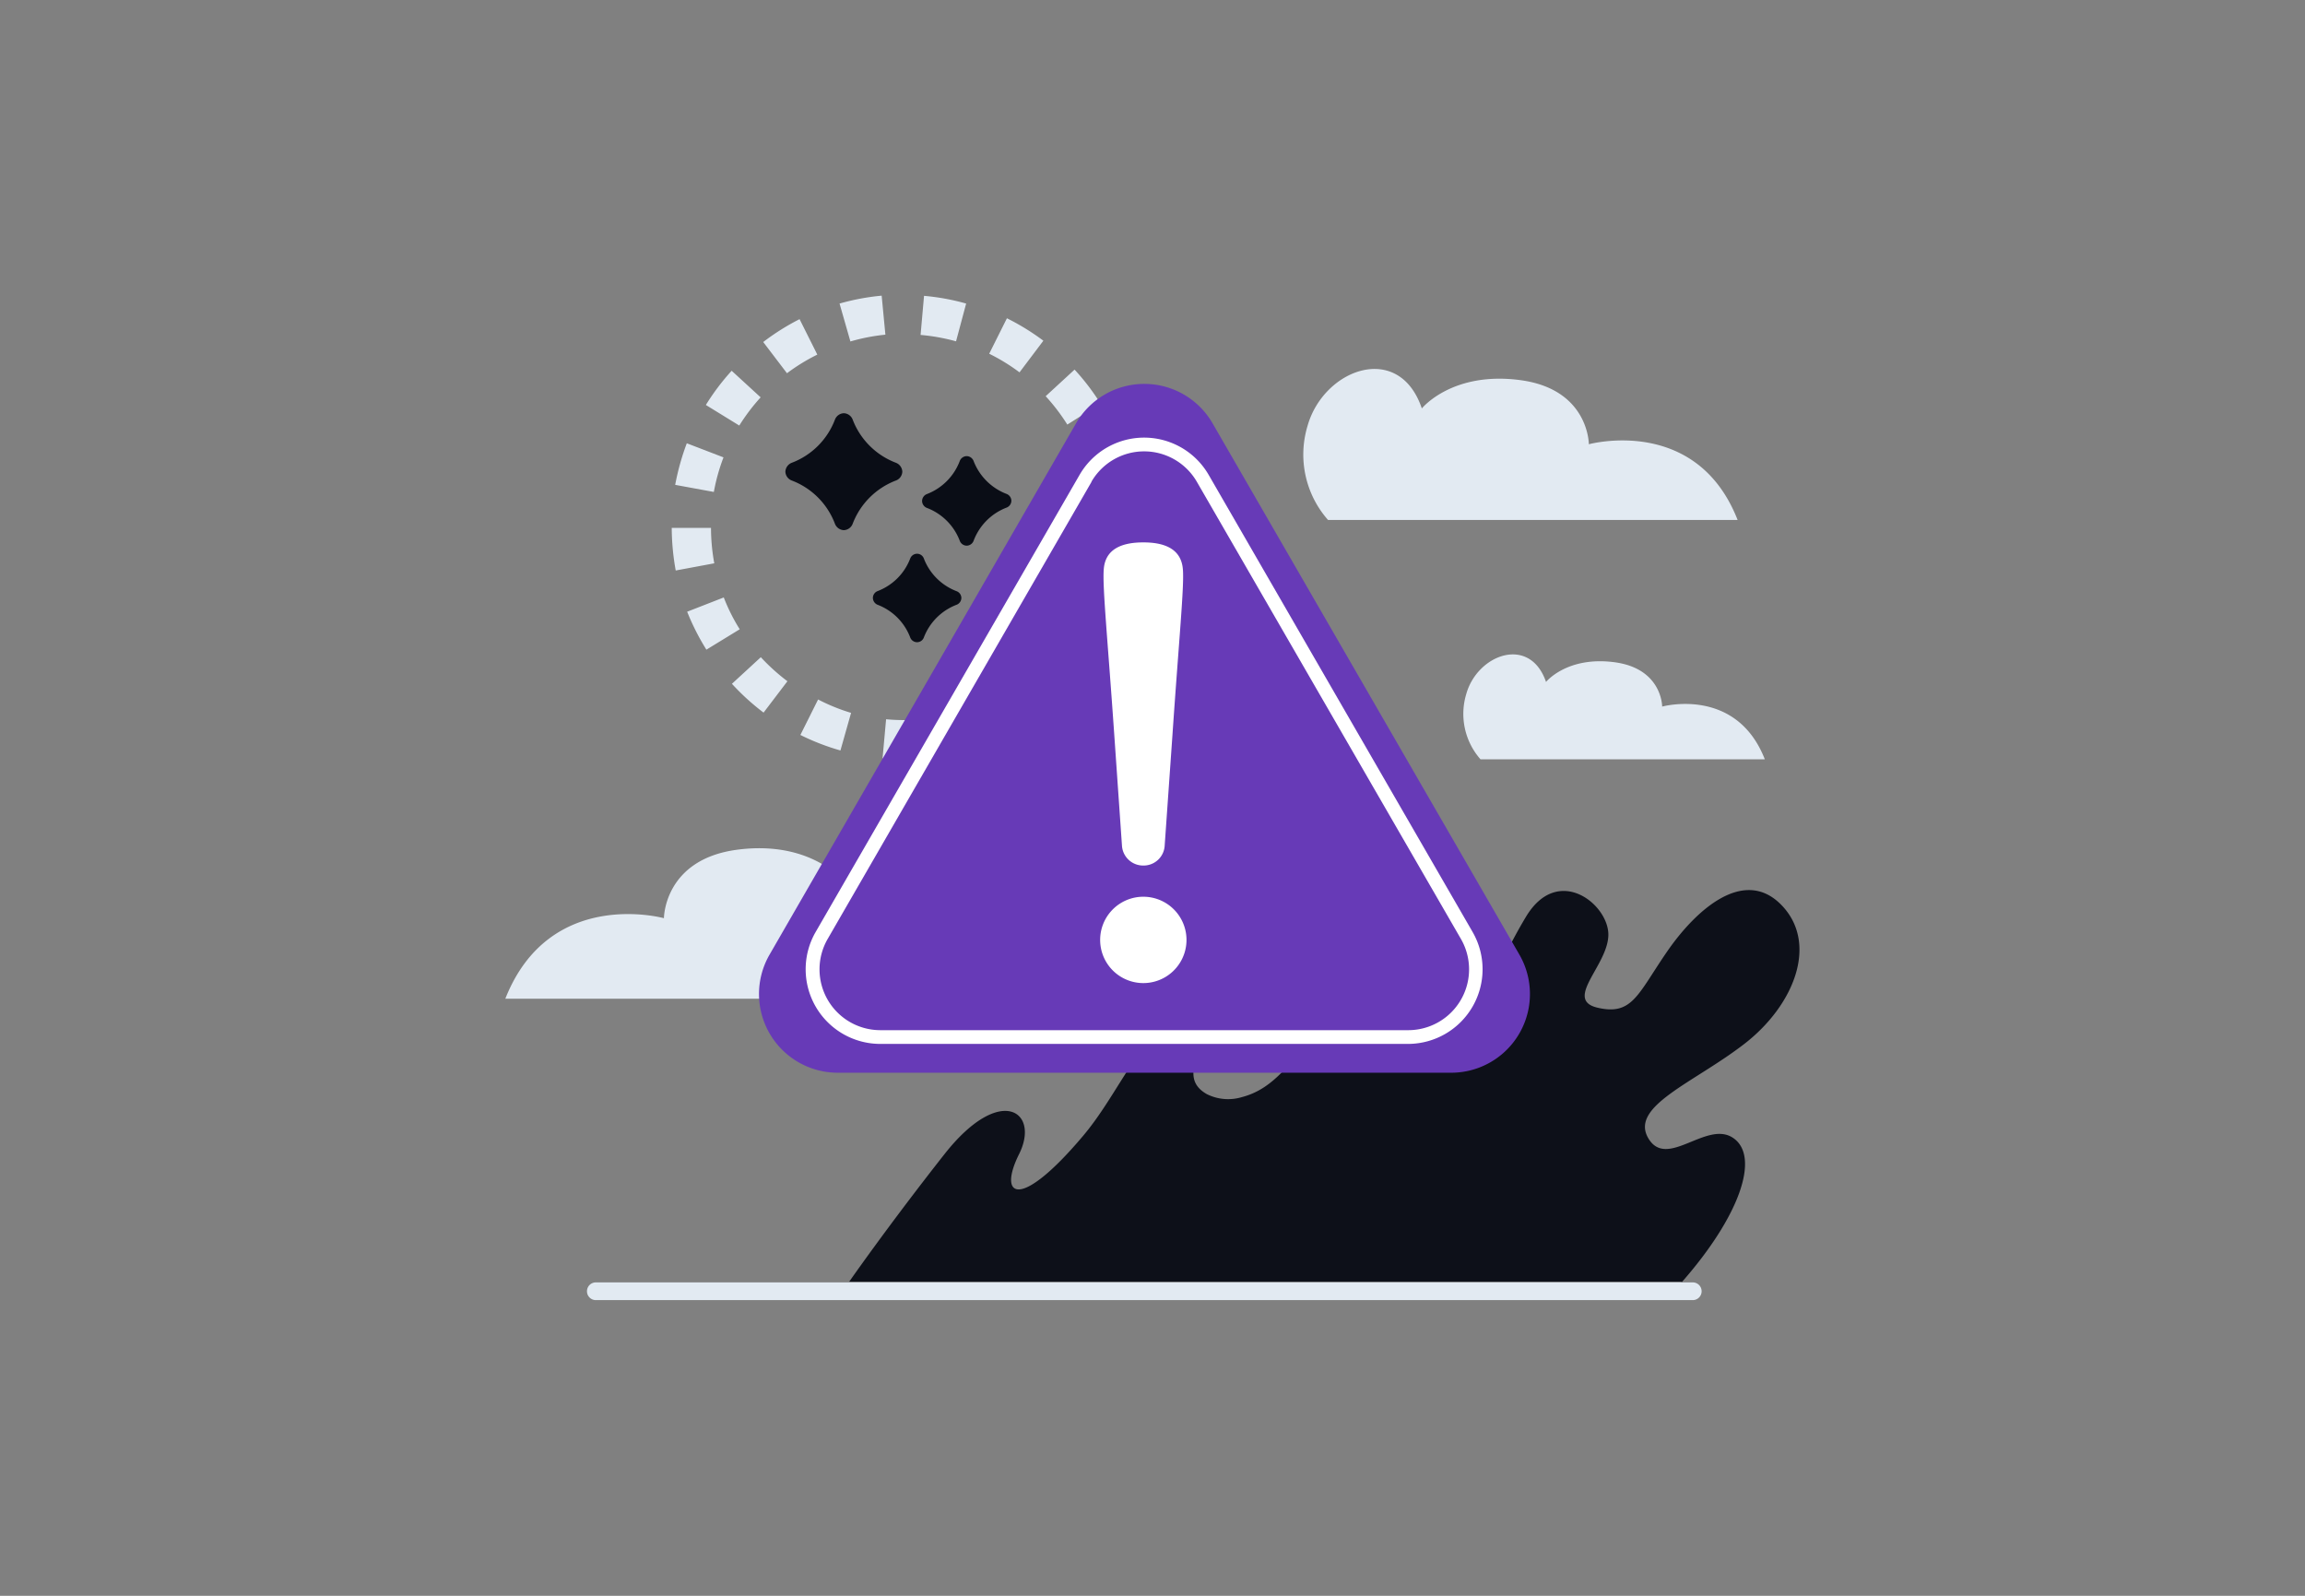<svg id="Layer_1" data-name="Layer 1" xmlns="http://www.w3.org/2000/svg" viewBox="0 0 260 180"><rect x="0" y="0" width="260" height="180" fill="#808080" stroke="none"/><title>Flat Web Illustrations Pack - Scene 2</title><path d="M101.94,85.65c-.8,0-1.6,0-2.39-.11l.4-4.41a21.59,21.59,0,0,0,4,0l.41,4.41C103.58,85.61,102.76,85.65,101.94,85.65Zm-7.14-1a26.09,26.09,0,0,1-4.52-1.75l2-4A21.45,21.45,0,0,0,96,80.41Zm14.33,0-1.22-4.25a21.9,21.9,0,0,0,3.75-1.46l2,4A25.89,25.89,0,0,1,109.13,84.65Zm-23-4.27a26.13,26.13,0,0,1-3.57-3.25l3.26-3a22.5,22.5,0,0,0,3,2.71Zm31.57,0-2.67-3.53a22.34,22.34,0,0,0,3-2.71l3.28,3A26.87,26.87,0,0,1,117.74,80.35ZM79.68,73.28A26.85,26.85,0,0,1,77.51,69l4.13-1.61a20.77,20.77,0,0,0,1.8,3.59Zm44.54,0-3.76-2.34a22.26,22.26,0,0,0,1.79-3.59l4.13,1.6A26.9,26.9,0,0,1,124.22,73.24Zm-48-8.93a27.5,27.5,0,0,1-.45-4.81h4.43a22.3,22.3,0,0,0,.37,4Zm51.52,0-4.36-.81a21.34,21.34,0,0,0,.37-4l4.43-.1v.1A26.56,26.56,0,0,1,127.7,64.26ZM80.52,55.49l-4.36-.8A27.68,27.68,0,0,1,77.47,50l4.14,1.59A21.73,21.73,0,0,0,80.52,55.49Zm42.81-.13a22.41,22.41,0,0,0-1.11-3.86l4.12-1.61a27.39,27.39,0,0,1,1.34,4.64ZM83.39,48l-3.77-2.32a26,26,0,0,1,2.91-3.86l3.27,3A22.06,22.06,0,0,0,83.39,48Zm37-.11a22.17,22.17,0,0,0-2.44-3.2l3.26-3a25.82,25.82,0,0,1,2.93,3.84ZM88.77,42.1l-2.68-3.52A26.3,26.3,0,0,1,90.19,36l2,4A21.71,21.71,0,0,0,88.77,42.1ZM115,42a21.78,21.78,0,0,0-3.42-2.1l2-4a26.69,26.69,0,0,1,4.11,2.53Zm-19.08-3.5-1.22-4.26a26.19,26.19,0,0,1,4.75-.89l.42,4.4A21.86,21.86,0,0,0,95.91,38.52Zm11.92,0a22.13,22.13,0,0,0-4-.72l.39-4.41a25.62,25.62,0,0,1,4.75.87Z" fill="#e2eaf2"/><path d="M196,58.65H149.8a11.15,11.15,0,0,1-2.32-10.58c1.8-6.46,10.32-9.62,12.9-2,0,0,3.41-4.23,11.13-3.19s7.71,7.23,7.71,7.23S191.35,46.78,196,58.65Z" fill="#e2eaf2"/><path d="M57,112.65h49.28a11.9,11.9,0,0,0,2.48-11.29c-1.92-6.88-11-10.26-13.76-2.1,0,0-3.65-4.51-11.88-3.41s-8.23,7.72-8.23,7.72S62,100,57,112.65Z" fill="#e2eaf2"/><path d="M189.68,144.65c6.6-7.5,8.85-14.17,5.85-16.27s-7.51,3.6-9.61,0,5.1-6.21,10.81-10.61,8.4-11.4,4.2-15.7-9.61.5-12.91,5.3-3.9,7.2-7.8,6.3,1.2-4.8,1.2-8.25-5.7-8-9.3-2-3.9,9.15-5.71,8,.28-5.18-2.1-7.53c-4.35-4.32-7.35,3.78-17.25,14.39-2.14,2.29-3.8,4.63-6.94,5.46a5.37,5.37,0,0,1-4-.33c-3.7-2.12.9-5.67-1.54-8.25-.9-.94-2.56-.47-3.48.46-3.53,3.6-5.65,8.62-8.92,12.49-7.23,8.58-9.63,6.87-7.23,2.07s-2.11-8-8.41,0-10.75,14.39-10.75,14.39h93.89Z" fill="#0d1019"/><path d="M190.94,146.65H67.21a1,1,0,0,1,0-2H190.94a1,1,0,0,1,0,2Z" fill="#e2eaf2"/><path d="M101.78,53.2h0a1.11,1.11,0,0,1-.72,1,8.44,8.44,0,0,0-4.88,4.88,1.11,1.11,0,0,1-1,.72h0a1.12,1.12,0,0,1-1-.72,8.4,8.4,0,0,0-4.87-4.88,1.11,1.11,0,0,1-.72-1h0a1.13,1.13,0,0,1,.72-1,8.38,8.38,0,0,0,4.87-4.87,1.12,1.12,0,0,1,1-.72h0a1.11,1.11,0,0,1,1,.72,8.43,8.43,0,0,0,4.88,4.87A1.13,1.13,0,0,1,101.78,53.2Z" fill="#0a0d16"/><path d="M108.44,67.44h0a.84.84,0,0,1-.55.78,6.39,6.39,0,0,0-3.68,3.68.82.82,0,0,1-.77.54h0a.83.83,0,0,1-.77-.54A6.36,6.36,0,0,0,99,68.22a.85.85,0,0,1-.54-.78h0a.83.83,0,0,1,.54-.77A6.36,6.36,0,0,0,102.67,63a.83.83,0,0,1,.77-.54h0a.82.82,0,0,1,.77.54,6.39,6.39,0,0,0,3.68,3.68A.83.83,0,0,1,108.44,67.44Z" fill="#0a0d16"/><path d="M114.08,56.48h0a.84.84,0,0,1-.55.78A6.43,6.43,0,0,0,109.82,61a.85.85,0,0,1-.78.55h0a.85.85,0,0,1-.78-.55,6.4,6.4,0,0,0-3.71-3.71.85.85,0,0,1-.54-.78h0a.85.85,0,0,1,.54-.78A6.43,6.43,0,0,0,108.26,52a.85.85,0,0,1,.78-.55h0a.85.85,0,0,1,.78.55,6.46,6.46,0,0,0,3.71,3.71A.84.84,0,0,1,114.08,56.48Z" fill="#0a0d16"/><path d="M121.38,47.74l-34.61,60A8.88,8.88,0,0,0,94.46,121h69.23a8.88,8.88,0,0,0,7.69-13.33L136.77,47.74A8.89,8.89,0,0,0,121.38,47.74Z" fill="#673AB7"/><path d="M158.84,117.75H99.3A8.42,8.42,0,0,1,92,105.13l29.77-51.56h0a8.41,8.41,0,0,1,14.57,0l29.77,51.56a8.42,8.42,0,0,1-7.29,12.62ZM123.13,54.34,93.36,105.91A6.86,6.86,0,0,0,99.3,116.2h59.54a6.86,6.86,0,0,0,5.95-10.29L135,54.34a6.87,6.87,0,0,0-11.89,0Z" fill="#fff"/><path d="M124.1,106.24a4.87,4.87,0,1,1,9.73,0,4.87,4.87,0,0,1-9.73,0Zm9.33-42c.15,2-.44,7.84-1.18,18.68l-.88,12.52a2.38,2.38,0,0,1-2.4,2.19h0a2.39,2.39,0,0,1-2.41-2.19l-.87-12.52c-.75-10.84-1.34-16.67-1.19-18.68.15-2.19,1.84-3.06,4.47-3.06S133.28,62.07,133.43,64.26Z" fill="#fff"/><path d="M199.07,85.65H167a7.75,7.75,0,0,1-1.61-7.36c1.25-4.48,7.17-6.68,9-1.37,0,0,2.37-2.94,7.74-2.22s5.36,5,5.36,5S195.84,77.39,199.07,85.65Z" fill="#e2eaf2"/></svg>